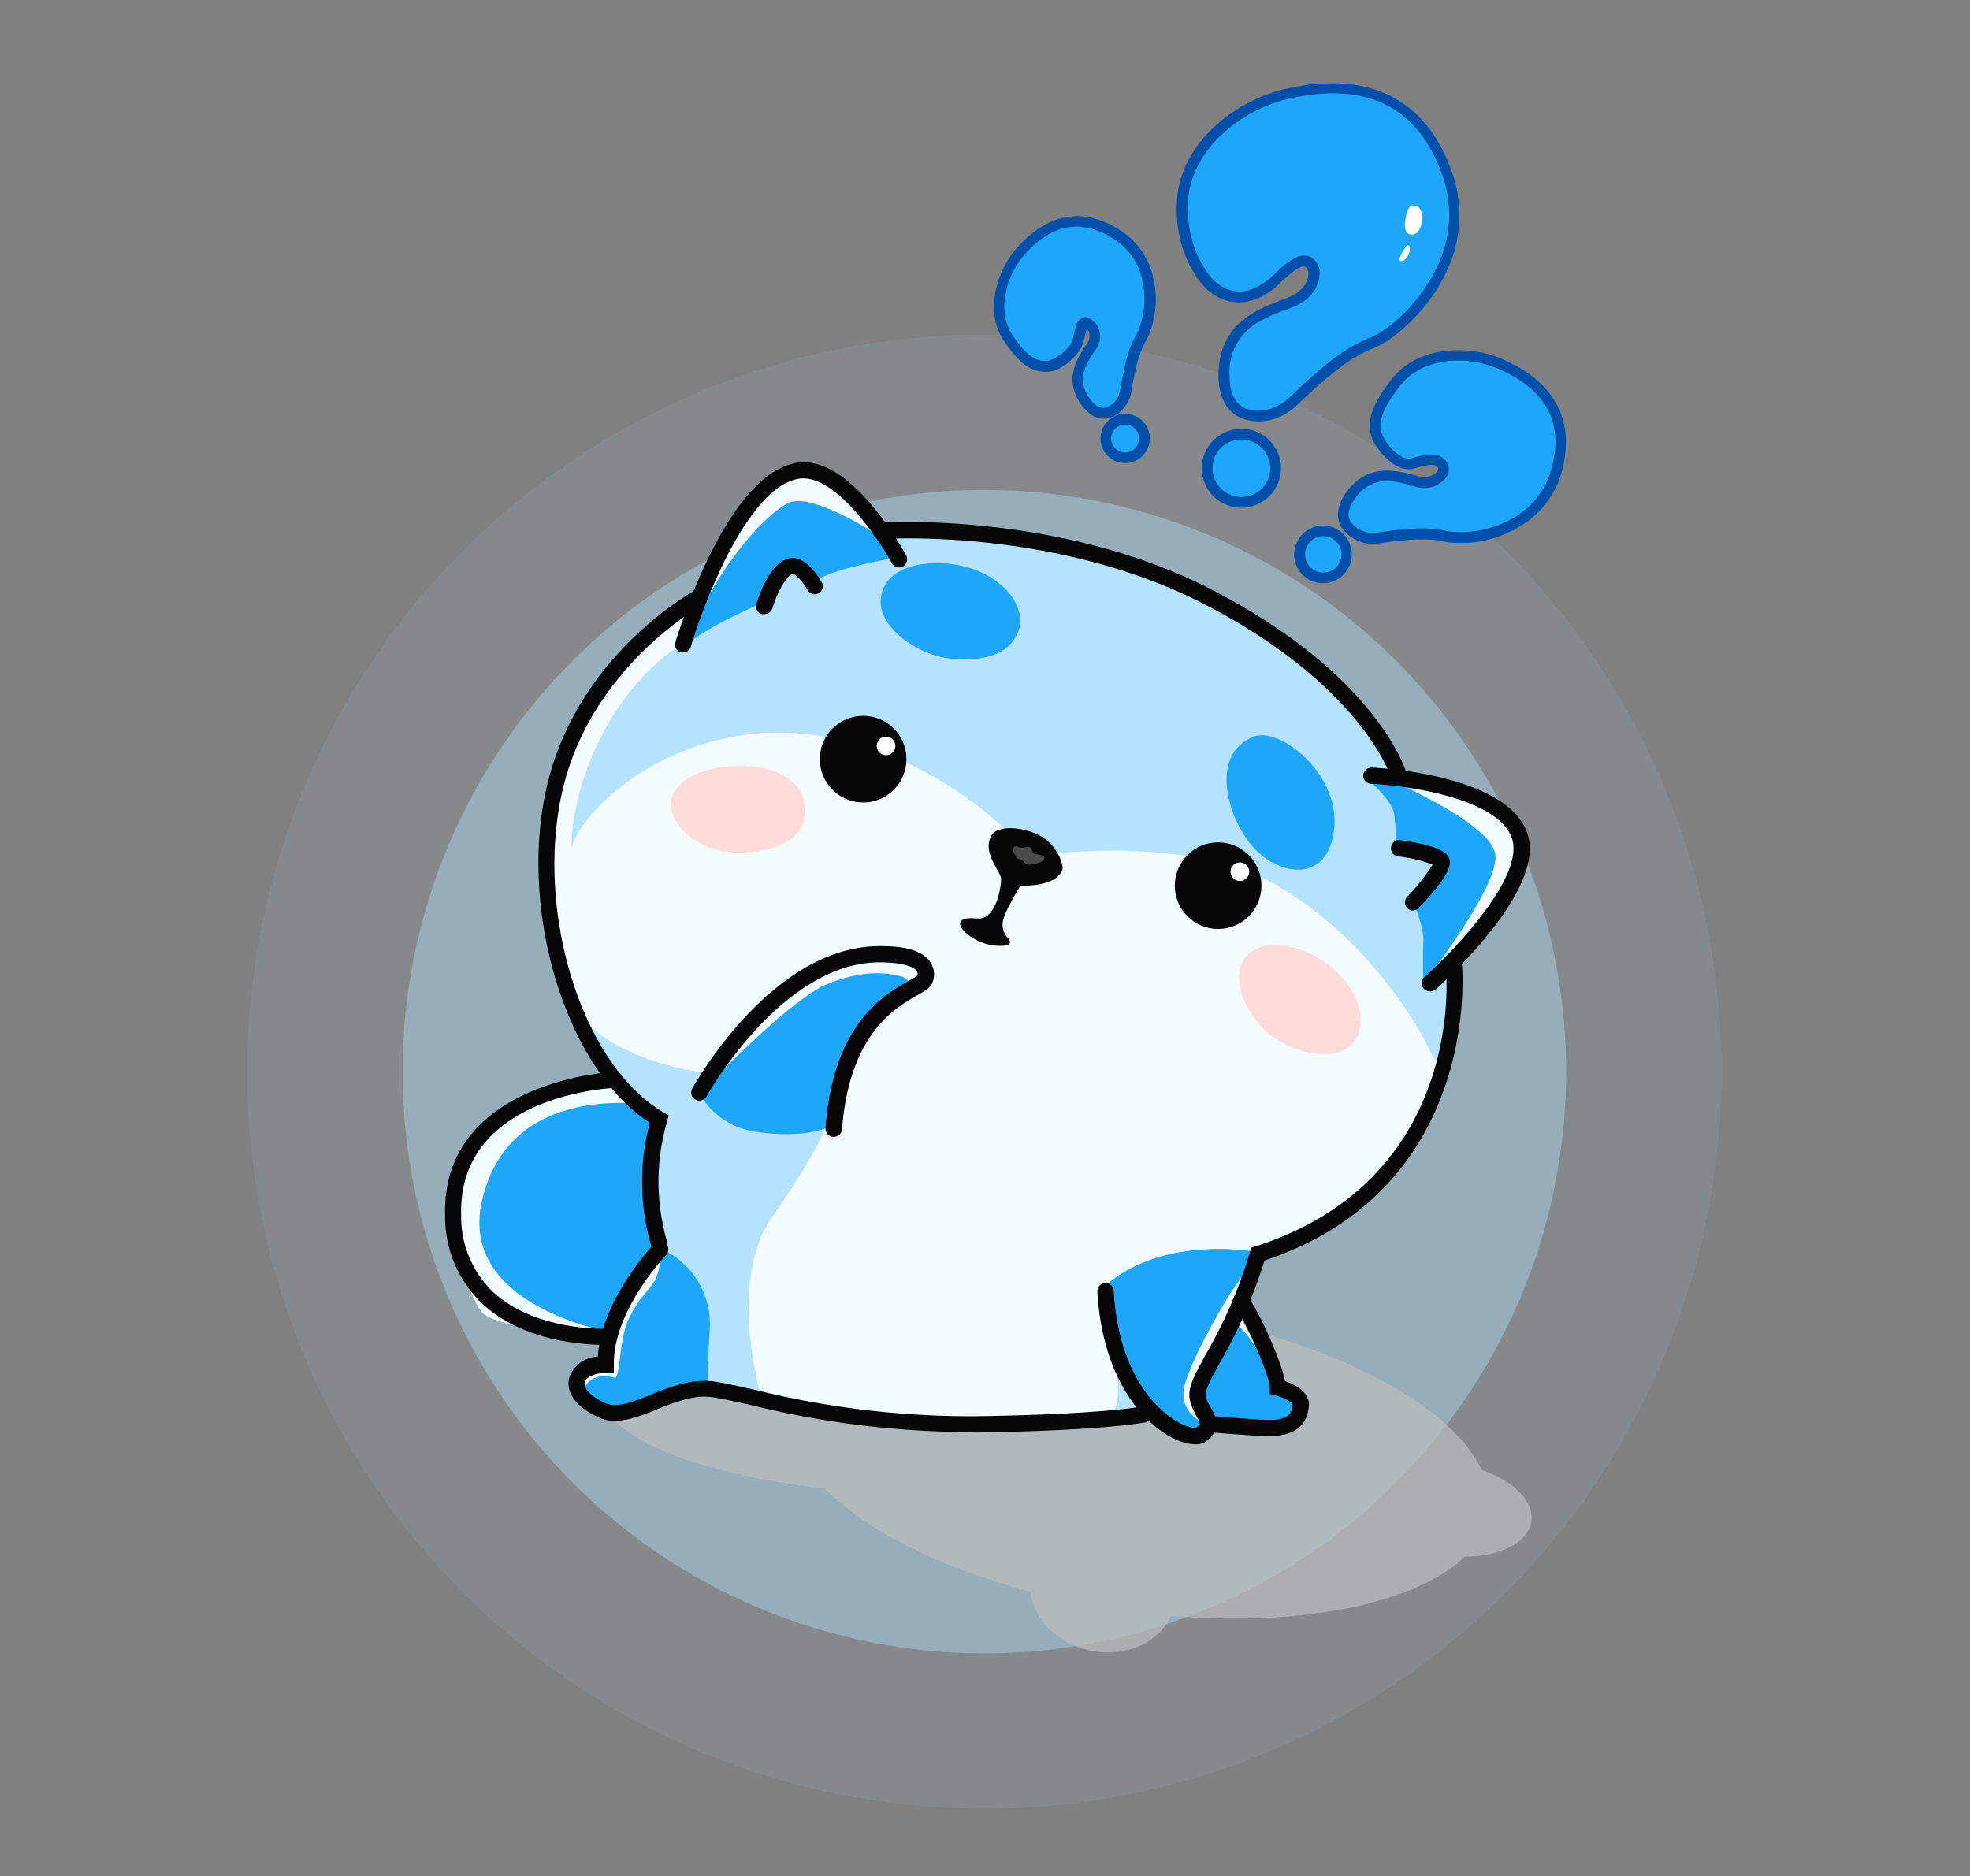 <svg width="526" height="501" fill="none" xmlns="http://www.w3.org/2000/svg"><rect width="100%" height="100%" fill="#808080" stroke="none"/><circle opacity=".1" cx="262.824" cy="286.176" r="196.824" fill="#B5E3FF"/><circle opacity=".4" cx="262.823" cy="286.176" r="155.331" fill="#B5E3FF"/><path fill-rule="evenodd" clip-rule="evenodd" d="M220.281 397.509c-35.175-3.902-60.171-14.2-60.285-26.513-.15-16.028 41.918-29.399 93.962-29.866 36.972-.331 69.032 5.939 84.553 15.345 28.912 8.433 50.491 22.015 57.119 36.042 8.497 2.918 14.094 8.444 13.252 13.84-.871 5.579-8.354 9.268-17.79 9.333-12.89 12.436-43.099 18.759-78.446 15.815-3.168 7.268-12.397 11.308-21.901 9.175-8.699-1.951-14.898-8.46-15.604-15.603-24.311-6.425-43.991-16.475-54.86-27.568Z" fill="#BEBEBE" style="mix-blend-mode:multiply" opacity=".7"/><path d="M176.035 298.905a92.308 92.308 0 0 1-24.738-34.379 83.008 83.008 0 0 1-2.502-56.696c10.481-33.701 34.194-46.009 34.194-46.009s18.194-32.245 30.214-36.204c12.021-3.959 21.949 16.102 21.949 16.102s51.28 1.005 87.526 17.743a111.156 111.156 0 0 1 50.809 47.671s30.235 5.743 31.363 14.051c1.128 8.307-7.282 27.609-16.717 37.148 8.389 26.296-18.318 67.157-52.368 76.572.533 14.667-5.518 15.097-5.518 15.097l10.892 20.513 6.154 4.697-4.452 6.154-19.63-1.087-3.938 3.282-14.01-5.929s-25.005 2.667-50.153 2.647c-25.148-.021-58.665-8.616-66.255-9.436-7.589-.821-16.697 7.118-24.717 6.441-8.02-.677-10.851-3.651-9.949-9.108.903-5.456 8.492-3.63 8.492-3.63v-7.59s-30.173-1.744-34.05-6.584c-3.877-4.841-17.989-38.605 8.02-53.886 26.01-15.282 27.487-8.205 27.487-8.205l11.897 10.625Z" fill="#F5FCFF"/><path d="M202.948 371.826s-8.636-29.825 3.138-46.727c11.775-16.902 14.257-23.712 14.257-23.712l-32.328-14.912s-32.594-3.795-37.558-23.918c2.215 7.672 17.661 32.04 25.517 36.348-3.138 8.205.534 34.604.534 34.604l5.743 15.815 4.472 21.477 16.225 1.025Zm94.07-11.774s3.405 13.518 0 17.107c-3.405 3.59 8.205.431 8.205.431v-3.056l-8.205-14.482Zm83.526-81.967s-13.826-27.712-41.64-42.727c-23.692-12.78-63.588-6.769-63.588-6.769s-21.764-27.056-57.64-32.246c-35.876-5.189-62.604 19.384-65.086 30.153-.123-14.666 8.513-40.06 28.164-53.68 19.65-13.621 41.373-31.302 41.373-31.302s67.547 2.051 97.926 16.122c30.379 14.072 53.435 47.835 53.435 47.835l14.809 23.835-2.051 28.943s1.928 9.026.882 13.744c-1.046 4.717.534 7.856-1.559 10.461-2.092 2.605-2.687.123-5.025-4.369Z" fill="#B5E3FF"/><path d="M335.252 334.268s-24.615-4.595-40.061 9.026c1.559 18.584 12.698 37.865 19.097 38.83 6.4.964 7.467-1.888 7.467-1.888s-6.933-2.769-5.62-9.579c1.312-6.81 12.163-25.927 15.322-29.333a15.594 15.594 0 0 0 3.795-7.056Z" fill="#1EA6F9"/><path d="M323.212 379.17s11.938 4.307 18.461 2.051a6.438 6.438 0 0 0 4.717-8.205l-5.312-2.667s-7.2-15.691-11.918-17.025c-4.718-1.333-8.574 18.297-8.574 18.297l2.626 7.549Zm-146.643-45.66a22.03 22.03 0 0 1 12.964 20.902c-.657 11.261-.677 16.409-.677 16.409s-16.636 6.564-21.866 6.339c-5.231-.226-10.462-4.657-10.462-4.657-1.907-1.005 1.026-6.625 7.61-4.574 1.354.431 1.272-9.969 3.385-14.933 2.749-6.42 6.154-8.635 7.59-11.507a22.16 22.16 0 0 0 1.456-7.979Zm10.215-41.415s23.692-25.087 34.153-29.333c11.015-4.451 17.559-2.482 19.651-2.051a3.816 3.816 0 0 1 2.626 2.605s-11.015 7.343-12.718 11.795c-1.703 4.451-8.205 22.768-7.979 24.471.225 1.702-8.205 4.451-19.897 2.749a20.728 20.728 0 0 1-15.836-10.236Zm48.368-131.32c0 7.2 10.421 14.666 19.569 15.179 7.569.451 14.482-.718 17.148-7.261 2.236-5.477-2.42-13.436-12.307-16.821-9.436-3.158-24.348-1.784-24.41 8.903Zm99.834 35.876c6.789-2.441 22.912 9.949 21.21 24.882-1.703 14.933-15.713 12.43-22.564 3.528-6.851-8.903-9.907-24.348 1.354-28.41Zm-130.931-35.876s-16.758 7.077-21.209 12.041c8.512-22.728 23.609-37.456 28.532-38.83 6.154-1.703 22.277 7.938 24.882 10.42a20.519 20.519 0 0 1 3.61 4.369s-18.338 3.221-21.476 6.154a32.479 32.479 0 0 0-7.59-3.774l-6.749 9.62Zm173.247 80.203s3.016 6.605 2.749 10.523c-.267 3.918 0 11.056 0 11.056s20.143-25.579 19.22-34.215c-.923-8.635-28.532-20.163-28.532-20.163h-5.518s6.564 5.354 7.076 9.415a65.69 65.69 0 0 1 .39 8.902l12.061 3.405-7.446 11.077Z" fill="#1EA6F9"/><path d="M173.287 295.11s-37.455-6.748-44.655 25.805c-6.154 27.732 34.05 34.748 34.05 34.748s7.323-17.087 12.574-21.005c5.252-3.918-1.846-17.025-1.846-17.025l2.626-18.728-2.749-3.795Z" fill="#1EA6F9"/><path d="M179.174 214.722c0 6.503 8.205 12.964 17.907 12.964s17.579-3.282 17.907-10.871c.329-7.59-6.748-12.308-17.538-12.308-10.789 0-18.297 4.575-18.276 10.215Zm154.232 39.979c-6.051 5.477-.513 16.964 5.908 21.743 6.83 5.108 17.599 7.446 21.907 2.051 3.836-4.799 2.379-12.553-4.369-19.035-6.749-6.482-18.01-9.579-23.446-4.759Z" fill="#FFDCD9"/><path d="M230.455 214.292c6.389 0 11.569-5.18 11.569-11.569 0-6.39-5.18-11.569-11.569-11.569-6.39 0-11.569 5.179-11.569 11.569 0 6.389 5.179 11.569 11.569 11.569Zm94.788 33.783c6.389 0 11.569-5.179 11.569-11.569 0-6.389-5.18-11.568-11.569-11.568-6.39 0-11.569 5.179-11.569 11.568 0 6.39 5.179 11.569 11.569 11.569Z" fill="#070707"/><path d="M236.526 201.676a2.482 2.482 0 1 0 0-4.963 2.482 2.482 0 0 0 0 4.963Zm94.48 33.579a2.482 2.482 0 1 0 0-4.963 2.482 2.482 0 0 0 0 4.963Z" fill="#fff"/><path d="M262.31 245.163c3.877-1.149 4.985-8.328 4.985-10.421 0-2.092-5.231-7.056-2.544-11.651 1.847-3.179 9.826-2.051 13.764.575 3.939 2.625 5.539 7.302 5.149 8.574-.862 2.769-5.21 4.431-11.241 4.267 0 .205-4.595 7.384-4.718 10.01a5.167 5.167 0 0 0 1.559 4.102s1.169 1.415-.39 1.826a13.478 13.478 0 0 1-7.774-1.231c-3.036-1.456-5.723-4.103-4.41-5.333 1.313-1.231 4.246-.308 5.62-.718Z" fill="#070707"/><path d="M270.638 227.748c.883.677.472 1.436 1.457 1.62.984.185 1.251.8 1.723 1.354.472.554 4.8-.226 4.964-1.497.164-1.272-1.928-.759-2.831-1.436-.902-.677 0-1.539-1.231-1.58-1.23-.041-2.215.39-2.748 0-.534-.389-1.436-.205-1.539.37-.041.401.03.806.205 1.169Z" fill="#4B4B4B"/><path d="M323.392 76.237c5.748 4.9 11.356 3.123 15.722-.148 2.3-1.734 7.149-7.822 10.396-6.108 2.35 1.339 2.298 7.915-5.124 10.812-7.421 2.897-17.596 6.172-17.479 19.683.116 13.511 12.751 12.02 18.006 7.039 5.255-4.981 13.589-13.07 21.246-15.914 7.658-2.844 29.192-21.927 19.987-46.319-9.204-24.392-30.049-23.126-42.366-20.317-12.318 2.809-27.136 13.62-27.98 28.628-.845 15.01 7.592 22.644 7.592 22.644Z" fill="#1EA6F9"/><path d="M343.048 110.615a13.479 13.479 0 0 1-11.518 1.103c-2.756-1.16-6.036-4.051-6.185-11.158-.134-14.121 10.205-17.97 17.765-20.783l.646-.244c4.851-1.816 5.494-5.09 5.561-6.046a2.486 2.486 0 0 0-.642-2.194c-1.492-.826-4.845 2.365-6.662 4.061a23.56 23.56 0 0 1-2.13 1.916c-6.135 4.596-12.186 4.62-17.513.108-.365-.326-9.002-8.24-8.117-23.755.886-15.514 15.654-26.871 29.103-29.917 21.705-4.936 36.976 2.471 43.945 21.257a34.504 34.504 0 0 1-.951 27.288c-5.024 11.033-14.778 18.921-19.814 20.817-7.064 2.63-14.913 10.06-20.108 14.984l-.674.65a14.189 14.189 0 0 1-2.706 1.913Zm-6.203-25.068a15.35 15.35 0 0 0-8.554 14.942c.027 4.441 1.539 7.416 4.36 8.609 3.618 1.554 8.625-.188 11.23-2.574l.674-.649c5.358-5.084 13.457-12.767 21.052-15.6 4.578-1.688 13.537-9.02 18.243-19.302a31.828 31.828 0 0 0 .925-25.138c-6.601-17.542-20.263-24.119-40.658-19.473-12.442 2.832-26.103 13.37-26.884 27.332-.781 13.963 6.819 21.166 7.156 21.485 4.309 3.629 8.856 3.543 13.919-.252a23.121 23.121 0 0 0 1.906-1.7c2.818-2.664 6.709-6.337 9.999-4.463a4.926 4.926 0 0 1 2.087 4.884c-.102 1.39-.973 6.076-7.399 8.49l-.663.253a54.453 54.453 0 0 0-7.393 3.156Z" fill="#004FAB"/><path d="M335.846 133.008a9.122 9.122 0 1 0-8.845-15.952 9.122 9.122 0 0 0 8.845 15.952Z" fill="#1EA6F9"/><path d="M336.554 134.246c-.685.383-1.411.685-2.165.902a10.344 10.344 0 0 1-8.013-.864 10.526 10.526 0 0 1 2.089-19.351 10.542 10.542 0 0 1 11.205 3.46 10.502 10.502 0 0 1 1.572 10.61 10.502 10.502 0 0 1-4.636 5.214l-.052.029Zm-8.845-15.954a7.7 7.7 0 0 0-3.955 6.755 7.701 7.701 0 0 0 6.88 7.624 7.712 7.712 0 0 0 7.599-3.973 7.696 7.696 0 0 0-3.105-10.407 7.586 7.586 0 0 0-5.864-.632 7.135 7.135 0 0 0-1.59.653l.035-.02Z" fill="#004FAB"/><path d="M368.233 117.535c1.955 3.527 5.888 7.048 8.855 6.202 3.897-1.129 6.938-1.81 8.225.718.756 1.687-1.966 5.438-7.192 3.993-5.227-1.444-12.322-3.571-17.653 4.036-5.332 7.606 2.331 11.834 7.206 11.169 4.875-.666 12.841-1.902 18.255-.431 5.414 1.47 25.088-.609 29.699-17.931 4.61-17.322-7.575-24.961-15.564-28.25-7.99-3.288-20.637-3.213-27.112 4.84-6.474 8.052-6.608 12.273-4.719 15.654Z" fill="#1EA6F9"/><path d="M402.68 142.188a29.115 29.115 0 0 1-17.011 2.471c-4.981-1.291-12.236-.285-17.066.382l-.642.09a10.221 10.221 0 0 1-9.688-4.179c-.943-1.515-2.112-4.712 1.04-9.272 5.752-8.192 13.567-6.08 18.716-4.71l.472.119a4.803 4.803 0 0 0 4.927-.843 1.586 1.586 0 0 0 .607-1.153c-.575-1.283-2.16-1.233-6.593.026-3.742 1.083-8.202-2.73-10.5-6.875-2.582-4.632-1.113-9.804 4.907-17.3 6.75-8.419 19.892-8.914 28.748-5.265 14.358 6.005 20.042 16.38 16.459 30.05a24.342 24.342 0 0 1-11.747 15.104c-.849.502-1.727.954-2.629 1.355Zm-36.459-12.877a11.266 11.266 0 0 0-4.567 4.006c-1.665 2.375-2.004 4.42-.995 6.081a7.45 7.45 0 0 0 6.885 2.837l.624-.081c5.075-.711 12.719-1.781 18.196-.317a27.587 27.587 0 0 0 17.594-3.48 21.392 21.392 0 0 0 10.354-13.446c3.324-12.232-1.744-21.233-14.77-26.624-7.935-3.313-19.571-2.898-25.448 4.425-6.503 8.087-5.99 11.688-4.665 14.154 1.955 3.527 5.318 6.071 7.246 5.559 3.569-1.027 7.975-2.297 9.875 1.453a3.718 3.718 0 0 1-.718 3.998 7.592 7.592 0 0 1-8.098 2.022l-.453-.127c-3.555-1.005-7.466-2.07-11.06-.46Z" fill="#004FAB"/><path d="M355.795 153.796a6.269 6.269 0 1 0-5.128-11.44 6.269 6.269 0 0 0 5.128 11.44Z" fill="#1EA6F9"/><path d="M356.37 155.079a7.698 7.698 0 0 1-9.382-2.533 7.699 7.699 0 0 1 .582-9.701 7.697 7.697 0 0 1 9.617-1.394 7.691 7.691 0 0 1 3.313 9.136 7.668 7.668 0 0 1-4.13 4.492Zm-5.126-11.44a4.862 4.862 0 1 0 .019-.009l-.019.009Z" fill="#004FAB"/><path d="M280.241 97.81c2.929-.404 6.245-3.972 7.031-5.406 1.124-2.067 1.142-6.651 2.562-6.292 1.42.36 3.775 2.81 1.353 6.619-2.421 3.808-5.845 8.743-1.206 14.808 4.64 6.065 9.83 1.098 10.504-2.923.673-4.02 1.687-10.516 4.172-14.401 2.485-3.886 5.787-19.73-6.674-27.663s-21.349-.23-25.962 5.236c-4.614 5.466-7.633 15.357-2.847 22.479 4.787 7.121 7.716 8.016 11.067 7.542Z" fill="#1EA6F9"/><path d="M299.982 109.063a7.374 7.374 0 0 1-3.885 2.582c-1.489.39-4.395.449-7.145-3.262-5.113-6.661-1.479-12.359.92-16.108l.255-.31a3.659 3.659 0 0 0 .666-3.221 2.186 2.186 0 0 0-.663-.934c-.15.5-.297 1.186-.416 1.712a14.203 14.203 0 0 1-1.122 3.522c-.832 1.553-4.468 5.638-8.073 6.137-4.633.643-8.129-1.652-12.504-8.229-4.993-7.472-2.122-18.005 2.997-24.121 8.347-9.861 17.982-11.755 27.868-5.466a20.332 20.332 0 0 1 9.098 13.047 24.836 24.836 0 0 1-1.959 16.582c-2.175 3.412-3.237 9.427-3.89 13.36l-.078.507a9.422 9.422 0 0 1-2.069 4.202Zm-11.889-23.521c.171-.215.381-.395.618-.532a2.013 2.013 0 0 1 1.594-.2 4.926 4.926 0 0 1 3.092 2.977 6.209 6.209 0 0 1-.935 5.703l-.255.31c-2.325 3.628-4.958 7.756-1.072 12.84 1.377 1.805 2.805 2.535 4.241 2.179a5.874 5.874 0 0 0 3.694-4.505l.078-.508c.778-4.116 1.765-10.452 4.299-14.428a22.419 22.419 0 0 0 1.584-14.446 17.28 17.28 0 0 0-7.849-11.244c-8.622-5.486-16.737-3.828-24.139 4.912-4.484 5.468-6.83 14.665-2.821 20.707 4.646 7.006 7.404 7.32 9.817 7.038a11.552 11.552 0 0 0 5.962-4.672c.388-.902.674-1.845.85-2.81a8.433 8.433 0 0 1 1.211-3.347l.031.026Z" fill="#004FAB"/><path d="M304.394 120.346a5.143 5.143 0 1 0-7.955-6.522 5.143 5.143 0 0 0 7.955 6.522Z" fill="#1EA6F9"/><path d="M305.484 121.267a6.567 6.567 0 0 1-8.999 1.089 6.589 6.589 0 0 1-1.351-9.188 6.566 6.566 0 0 1 4.321-2.582 6.569 6.569 0 0 1 6.602 3.134 6.57 6.57 0 0 1-.369 7.298l-.204.249Zm-7.953-6.523-.115.14a3.719 3.719 0 0 0 2.068 5.831 3.71 3.71 0 0 0 2.818-.41c.42-.25.786-.58 1.078-.972a3.677 3.677 0 0 0 .717-2.759 3.682 3.682 0 0 0-1.46-2.449 3.736 3.736 0 0 0-5.093.603l-.013.016Z" fill="#004FAB"/><path d="M379.56 59.726c-.097.502-.26.974-.478 1.388a3.476 3.476 0 0 1-.79 1.024 2.15 2.15 0 0 1-.978.498 1.724 1.724 0 0 1-1.012-.105c-1.359-.545-1.374-2.373-.949-4.482.425-2.109 1.132-3.628 2.401-3.087.365.022.717.18 1.025.458.308.28.562.671.741 1.142.178.47.275 1.005.282 1.557a4.976 4.976 0 0 1-.242 1.607Zm-3.55 8.452c-.542 1.158-1.71 1.723-2.116 1.527-.406-.197-.132-1.243.541-2.372.674-1.128 1.188-2.016 1.594-1.82.405.197.641 1.29-.019 2.665Z" fill="#fff"/><path d="M182.435 174.211c-.211.03-.425.03-.636 0a2.178 2.178 0 0 1-1.456-2.708c.533-1.846 13.579-45.332 32.676-47.958 13.887-1.928 27.425 22.01 28.922 24.738a2.213 2.213 0 0 1-.861 2.974 2.165 2.165 0 0 1-2.412-.225 2.177 2.177 0 0 1-.542-.657c-3.672-6.687-15.179-23.794-24.615-22.563-13.558 1.764-25.599 32.983-29.025 44.84a2.177 2.177 0 0 1-2.051 1.559Z" fill="#070707"/><path d="M204.055 163.995a2.336 2.336 0 0 1-.636 0 2.192 2.192 0 0 1-1.456-2.728c.553-1.825 3.569-11.015 8.697-12.164 4.225-.964 7.897 4.821 8.902 6.626a2.173 2.173 0 0 1-2.516 2.902 2.171 2.171 0 0 1-1.279-.851c-1.394-2.482-3.425-4.574-4.102-4.513-1.682.37-4.226 5.129-5.436 9.169a2.179 2.179 0 0 1-2.174 1.559Zm177.72 100.736a2.169 2.169 0 0 1-2.02-1.404 2.173 2.173 0 0 1 .584-2.39c7.446-6.646 26.194-26.133 23.507-36.512-2.892-11.159-28.266-14.708-37.804-15.118a2.177 2.177 0 0 1-2.051-2.277 2.233 2.233 0 0 1 2.277-2.051c1.518 0 37.537 1.846 41.804 18.461 3.836 14.81-21.866 38.235-24.82 40.84a2.15 2.15 0 0 1-1.477.451Z" fill="#070707"/><path d="M377.302 243.152a2.172 2.172 0 0 1-1.579-3.671 51.81 51.81 0 0 0 6.81-8.615 39.507 39.507 0 0 0-9.334-2.195 2.186 2.186 0 0 1 .595-4.328c12.123 1.62 12.882 4.102 13.19 5.128.307 1.025 1.005 3.364-8.205 13.005-.386.408-.916.65-1.477.676Zm-201.267 91.301a2.196 2.196 0 0 1-2.051-1.436 60.89 60.89 0 0 1-.472-33.189c-22.953-14.769-35.937-59.075-26.809-92.572 9.066-33.169 37.784-48.963 39.035-49.702a2.175 2.175 0 0 1 2.051 3.836c-.287.144-28.369 15.692-36.922 47.015-8.861 32.512 3.877 75.588 26.235 88.613l1.436.861-.431 1.621a57.26 57.26 0 0 0 0 32.02 2.17 2.17 0 0 1-1.313 2.789c-.24.1-.498.149-.759.144Zm197.452-125.146a2.178 2.178 0 0 1-2.051-1.579c0-.226-7.774-24.615-49.722-46.317-39.835-20.615-85.947-17.477-86.419-17.477a2.163 2.163 0 0 1-1.587-.541 2.183 2.183 0 0 1-.731-1.51 2.05 2.05 0 0 1 2.052-2.318c.471 0 47.793-3.2 88.695 17.989 43.753 22.667 51.527 47.917 51.855 48.963a2.196 2.196 0 0 1-1.497 2.708 2.065 2.065 0 0 1-.595.082Zm-54.398 176.386a12.734 12.734 0 0 1-5.108-1.292c-9.292-4.226-19.671-16.882-20.984-39.446a2.212 2.212 0 0 1 2.051-2.318 2.2 2.2 0 0 1 2.318 2.052c1.272 22.338 11.548 31.425 15.897 34.296 3.405 2.236 5.764 2.441 6.154 2.277 1.21-.964 1.21-.964 0-3.179a17.729 17.729 0 0 1-1.6-3.795c-.985-3.282.943-6.749 4.102-12.533a126.363 126.363 0 0 0 11.836-27.466l.328-1.108 1.108-.348c55.711-17.826 51.096-71.999 50.87-74.296a2.175 2.175 0 1 1 4.328-.431c0 .595 5.19 59.24-52.778 78.521a132.124 132.124 0 0 1-11.877 27.241c-2.358 4.266-4.225 7.651-3.774 9.169.35 1.031.811 2.022 1.375 2.954 1.251 2.194 3.097 5.497-1.211 8.82a4.635 4.635 0 0 1-3.035.882Z" fill="#070707"/><path d="M257.449 382.411a246.966 246.966 0 0 1-56.737-7.159c-4.554-1.005-8.205-1.826-10.831-2.174-4.718-.616-9.661 1.353-14.461 3.261-5.559 2.236-10.81 4.328-15.487 2.195-8.533-3.939-8.43-8.656-8-10.502a8.412 8.412 0 0 1 7.692-5.744c.944-15.282 14.605-29.64 15.098-30.194a2.192 2.192 0 0 1 3.569.706 2.182 2.182 0 0 1 0 1.665c-.11.264-.27.504-.472.706-.144.164-14.154 14.871-13.907 29.23v2.297h-2.277c-3.118-.102-5.21 1.19-5.518 2.482-.308 1.293.984 3.426 5.579 5.539 2.974 1.353 7.385-.411 12.041-2.277 5.066-2.052 10.81-4.328 16.656-3.549 2.892.39 6.564 1.21 11.2 2.256a239.584 239.584 0 0 0 58.932 7.036c34.132-.513 44.122-2.564 44.224-2.584a2.183 2.183 0 1 1 .923 4.266c-.41 0-10.256 2.154-45.127 2.667l-3.097-.123Zm81.352 1.087h-1.866c-8.041-.513-13.867-1.026-13.928-1.026a2.183 2.183 0 1 1 .389-4.348s5.826.512 13.826 1.025c7.507.472 7.753-2.236 7.897-4.102 0-.451-1.682-1.662-4.533-2.421l-1.539-.389v-1.6c-.225-4.349-7.158-18.831-8.881-21.108a2.196 2.196 0 0 1-.985-1.456 2.171 2.171 0 0 1 1.743-2.523 2.6 2.6 0 0 1 1.929.492c2.051 1.641 8.984 16.185 10.256 22.79 4.266 1.435 6.605 3.835 6.379 6.584-.492 5.436-3.979 8.082-10.687 8.082Zm-116.142-79.916h-.184a2.195 2.195 0 0 1-.834-.215 2.187 2.187 0 0 1-1.218-2.123c2.052-27.918 15.672-35.61 22.174-39.302a19.113 19.113 0 0 0 2.339-1.436 1.414 1.414 0 0 0-.205-1.292c-.39-.534-2.339-2.195-9.908-2.236-26.071 0-45.989 35.445-46.173 35.794a2.195 2.195 0 0 1-3.625.316 2.163 2.163 0 0 1-.456-1.602c.034-.284.124-.558.265-.806.903-1.58 21.374-38.03 50.01-38.03h.328c6.83 0 11.117 1.313 13.107 4.102a5.872 5.872 0 0 1 .8 5.354c-.492 1.6-2.051 2.461-4.287 3.754-5.846 3.323-18.03 10.256-19.979 35.835a2.176 2.176 0 0 1-2.154 1.887Z" fill="#070707"/><path d="M161.246 359.129c-5.108 0-21.456-.841-32.369-10.892a31.988 31.988 0 0 1-10.03-23.528c-1.108-36.081 44.717-38.501 45.127-38.522a2.178 2.178 0 0 1 2.267 2.082 2.177 2.177 0 0 1-2.082 2.267c-1.723 0-41.989 2.256-41.025 34.05a27.754 27.754 0 0 0 8.615 20.513c11.487 10.584 30.564 9.743 30.769 9.722a2.197 2.197 0 0 1 2.277 2.052 2.175 2.175 0 0 1-2.052 2.297l-1.497-.041Z" fill="#070707"/></svg>